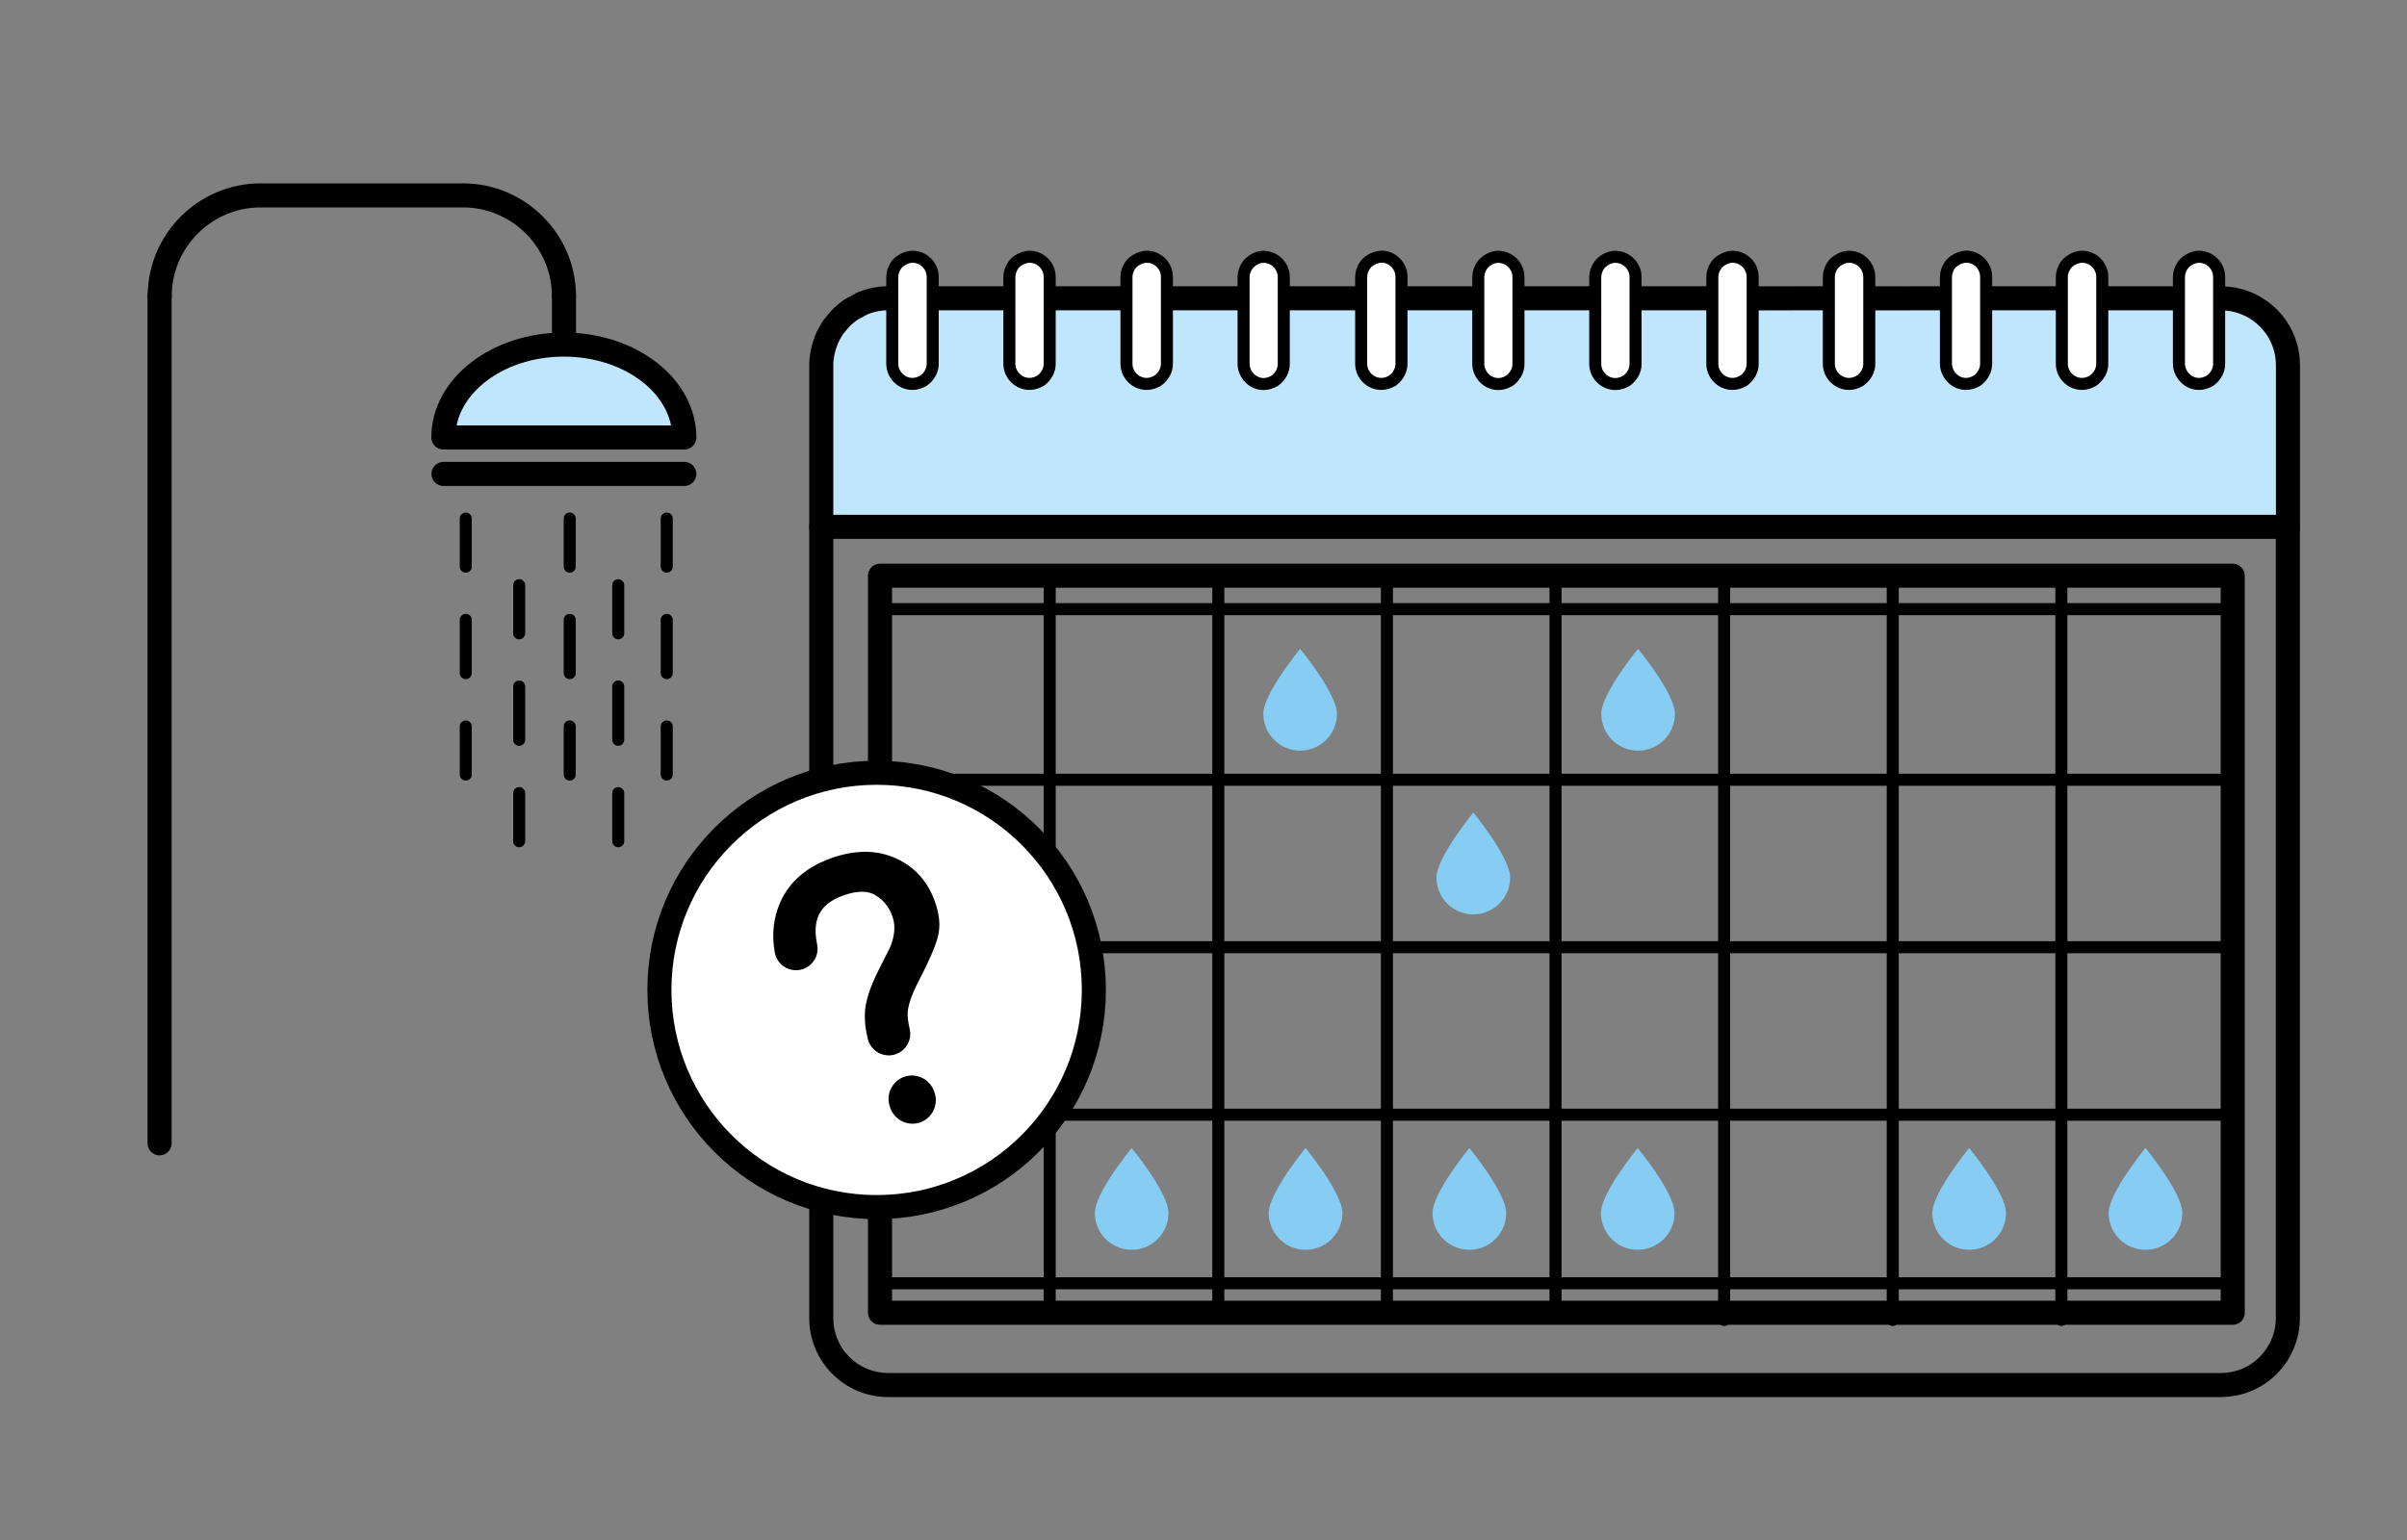 <?xml version="1.0" encoding="UTF-8"?>
<svg id="Calque_1" data-name="Calque 1" xmlns="http://www.w3.org/2000/svg" viewBox="0 0 200 128">
  <rect x="0" y="0" width="200" height="128" fill="#808080" stroke="none"/>
  <defs>
    <style>
      .cls-1, .cls-2, .cls-3, .cls-4, .cls-5, .cls-6, .cls-7 {
        stroke: #000;
      }

      .cls-1, .cls-2, .cls-3, .cls-6, .cls-7, .cls-8 {
        stroke-linecap: round;
        stroke-linejoin: round;
      }

      .cls-1, .cls-5 {
        fill: #fff;
      }

      .cls-2, .cls-3, .cls-7, .cls-8 {
        fill: none;
      }

      .cls-3 {
        stroke-dasharray: 0 0 4.43 4.43;
      }

      .cls-4, .cls-5 {
        stroke-miterlimit: 10;
      }

      .cls-9 {
        fill: #f6e7d4;
      }

      .cls-10 {
        fill: #dfdfe0;
      }

      .cls-11 {
        fill: #87ccf3;
      }

      .cls-5, .cls-6, .cls-7 {
        stroke-width: 2px;
      }

      .cls-6 {
        fill: #bfe6fc;
      }

      .cls-8 {
        stroke: #fff;
        stroke-width: 8px;
      }
    </style>
  </defs>
  <g>
    <g>
      <line class="cls-2" x1="55.4" y1="64.38" x2="55.4" y2="60.38"/>
      <line class="cls-3" x1="55.4" y1="55.95" x2="55.4" y2="49.32"/>
      <line class="cls-2" x1="55.4" y1="47.1" x2="55.4" y2="43.1"/>
    </g>
    <g>
      <path class="cls-6" d="m56.86,36.36c0-4.26-4.48-7.72-10.01-7.72-5.53,0-10.01,3.46-10.01,7.72h20.02Z"/>
      <g>
        <line class="cls-2" x1="47.34" y1="64.38" x2="47.34" y2="60.38"/>
        <line class="cls-3" x1="47.34" y1="55.95" x2="47.34" y2="49.32"/>
        <line class="cls-2" x1="47.34" y1="47.1" x2="47.34" y2="43.1"/>
      </g>
      <g>
        <line class="cls-2" x1="38.7" y1="64.38" x2="38.7" y2="60.38"/>
        <line class="cls-3" x1="38.7" y1="55.95" x2="38.7" y2="49.32"/>
        <line class="cls-2" x1="38.7" y1="47.1" x2="38.7" y2="43.1"/>
      </g>
      <g>
        <line class="cls-2" x1="51.37" y1="69.92" x2="51.37" y2="65.92"/>
        <line class="cls-3" x1="51.37" y1="61.49" x2="51.37" y2="54.86"/>
        <line class="cls-2" x1="51.37" y1="52.64" x2="51.37" y2="48.64"/>
      </g>
      <g>
        <line class="cls-2" x1="43.14" y1="69.92" x2="43.14" y2="65.92"/>
        <line class="cls-3" x1="43.14" y1="61.49" x2="43.14" y2="54.86"/>
        <line class="cls-2" x1="43.14" y1="52.64" x2="43.14" y2="48.64"/>
      </g>
      <g>
        <polyline class="cls-7" points="13.26 95.03 13.26 63.04 13.26 60.38 13.26 24.62"/>
        <line class="cls-7" x1="46.86" y1="24.62" x2="46.86" y2="27.95"/>
        <path class="cls-7" d="m46.86,24.62c0-4.61-3.78-8.38-8.38-8.38h-16.83c-2.3,0-4.4.94-5.92,2.46-1.52,1.52-2.46,3.61-2.46,5.92"/>
      </g>
      <line class="cls-7" x1="36.85" y1="39.39" x2="56.86" y2="39.39"/>
    </g>
  </g>
  <path class="cls-9" d="m72.2,107.83c0,.77.16,1.5.44,2.16-.28-.67-.44-1.4-.44-2.16Z"/>
  <path class="cls-9" d="m73.51,113.38h0c-.77,0-1.5-.15-2.16-.44.66.28,1.4.44,2.16.44Z"/>
  <path class="cls-9" d="m68.9,110.93c.35.52.81.97,1.31,1.35l.19.15c-.59-.4-1.1-.91-1.5-1.5Z"/>
  <path class="cls-11" d="m94.03,103.88c1.69,0,3.06-1.37,3.06-3.06s-3.06-5.4-3.06-5.4c0,0-3.06,3.71-3.06,5.4s1.37,3.06,3.06,3.06Z"/>
  <line class="cls-2" x1="101.23" y1="109.06" x2="101.23" y2="47.8"/>
  <line class="cls-2" x1="87.22" y1="109.06" x2="87.22" y2="47.8"/>
  <path class="cls-6" d="m184.4,24.8h.15c.38,0,.76.04,1.12.11,2.53.52,4.44,2.76,4.44,5.44v13.44h-121.87v-13.44c0-.34.04-.67.1-1l.06-.27c.06-.25.14-.5.23-.73l.08-.21c.12-.28.27-.55.44-.81l.04-.08.13-.16c.13-.17.27-.34.41-.5l.24-.25c.2-.19.41-.37.64-.53l.08-.06.6-.33c.12-.06.22-.13.34-.19.47-.2.97-.33,1.49-.4.22-.03.44-.04.67-.04h.35v.04h3.35v-.04h6.37v.04h3.35v-.04h6.38v.03h3.35v-.03h6.37v.03h3.35v-.03h6.43v.03h3.35v-.03h6.37v.02h3.35v-.02h6.36v.02h3.35v-.02h6.37s3.35.01,3.35.01h0s6.34-.01,6.34-.01h0s3.35.01,3.35.01h0s6.37-.01,6.37-.01h0s3.35,0,3.35,0h0s6.28,0,6.28,0h0s3.35,0,3.35,0h0s6.37,0,6.37,0h0s2.54,0,2.54,0h.81Z"/>
  <path class="cls-7" d="m68.24,43.8v65.77c0,.77.16,1.5.44,2.16.14.33.31.65.51.94.4.59.91,1.1,1.5,1.5.3.2.61.37.94.51.66.28,1.4.44,2.16.44h110.76c.34,0,.67-.04,1-.1l.22-.04c.31-.07.61-.16.9-.28l.15-.07c.25-.11.49-.24.72-.39l.18-.12c.25-.17.47-.36.69-.57l.17-.18c.18-.19.34-.39.49-.6l.11-.14v-.02s0,0,0,0c.58-.88.92-1.92.92-3.05V43.8m-116.98,4.05h112.4v61.26h-112.4v-61.26Z"/>
  <path class="cls-10" d="m123.44,31.51l-.22-.23.22.23Z"/>
  <path class="cls-10" d="m125.03,31.82c.12-.04.24-.09.34-.16-.11.07-.22.12-.34.16Z"/>
  <path class="cls-10" d="m124.51,31.91c.15,0,.29-.02.42-.06-.13.04-.27.06-.42.06Z"/>
  <path class="cls-10" d="m134.23,31.91c.15,0,.29-.02.42-.06-.13.04-.28.06-.42.06Z"/>
  <path class="cls-10" d="m134.75,31.82c.12-.04.24-.09.34-.16-.11.07-.22.12-.34.16Z"/>
  <g>
    <path class="cls-1" d="m75.82,21.34c-.18,0-.34.04-.5.09,0,0,0,0,0,0,0,0-.01,0-.02.01-.14.05-.27.11-.4.2-.02.01-.04.03-.07.04-.13.1-.25.2-.34.33l-.02.02c-.09.13-.17.27-.22.42l-.03.08c-.05.15-.08.31-.08.48v7.22c0,.92.75,1.68,1.68,1.68h0c.15,0,.29-.02.42-.06l.1-.03c.12-.04.24-.09.34-.16h.03c.25-.18.46-.4.6-.67.12-.23.19-.48.19-.75v-7.22c0-.92-.75-1.68-1.68-1.68Z"/>
    <path class="cls-1" d="m85.55,21.34c-.18,0-.34.04-.5.09,0,0,0,0,0,0,0,0-.01,0-.02.01-.14.05-.27.11-.4.2-.02.02-.05.03-.07.04-.13.1-.25.2-.34.33l-.02.02c-.09.13-.17.27-.22.42l-.03.08c-.05.15-.08.31-.08.48v7.22c0,.92.75,1.68,1.68,1.68h0c.15,0,.29-.02.42-.06l.1-.03c.12-.04.24-.09.34-.16h.03c.13-.09.24-.19.34-.3,0,0,.01-.02.02-.03.09-.1.17-.22.23-.34,0,0,0,0,0,0h0c.12-.23.19-.48.19-.75v-7.22c0-.92-.75-1.68-1.68-1.68Z"/>
    <path class="cls-1" d="m95.28,21.34c-.18,0-.34.04-.5.09,0,0,0,0,0,0,0,0-.01,0-.02.01-.14.05-.27.11-.4.2-.02.02-.05.03-.07.04-.13.1-.25.2-.34.33l-.02.02c-.09.13-.17.27-.22.42l-.03.08c-.05.15-.08.31-.08.48v7.22c0,.92.75,1.68,1.68,1.68h0c.15,0,.29-.02.42-.06l.1-.03c.12-.04.24-.09.34-.16h.03c.25-.18.46-.4.6-.67.12-.23.19-.48.19-.75v-7.22c0-.92-.75-1.68-1.68-1.68Z"/>
    <path class="cls-1" d="m105,21.34c-.18,0-.34.04-.5.09,0,0,0,0,0,0,0,0-.01,0-.02.01-.14.05-.27.11-.39.2-.02.02-.05.03-.07.05-.13.1-.25.2-.34.33l-.02.02c-.1.13-.17.27-.22.42l-.03.08c-.05.15-.08.31-.08.48v7.22c0,.4.15.76.38,1.05l.22.23c.29.25.66.4,1.07.4h0c.15,0,.29-.02.42-.06l.1-.03c.12-.04.24-.09.34-.16h.03c.13-.09.24-.19.34-.3,0,0,0-.01.01-.02.09-.1.17-.22.24-.34,0,0,0,0,0,0,0,0,0,0,0,0,.12-.23.19-.48.19-.76v-7.22c0-.92-.75-1.68-1.68-1.68Z"/>
    <path class="cls-1" d="m114.78,21.34c-.18,0-.34.04-.5.09,0,0,0,0,0,0,0,0-.01,0-.02.01-.14.05-.27.11-.4.2-.02.02-.04.03-.07.04-.13.1-.25.2-.34.33l-.02.02c-.09.13-.17.27-.22.42l-.03.08c-.05.15-.08.31-.08.48v7.22c0,.92.75,1.68,1.68,1.68h0c.15,0,.29-.02.42-.06l.1-.03c.12-.04.24-.09.34-.16h.03c.13-.09.24-.19.34-.3,0,0,.01-.02.02-.03.09-.1.17-.22.23-.34,0,0,0,0,0,0,0,0,0,0,0,0,.12-.23.19-.48.19-.76v-7.22c0-.92-.75-1.68-1.68-1.68Z"/>
    <path class="cls-1" d="m124.51,21.34c-.18,0-.34.04-.5.09,0,0,0,0,0,0,0,0-.01,0-.02.01-.14.05-.27.11-.4.2-.02.02-.05.03-.07.05-.13.1-.25.2-.34.33l-.02.02c-.09.13-.17.27-.22.42l-.03.08c-.05.15-.08.31-.08.48v7.22c0,.4.15.76.38,1.05l.22.23c.29.25.66.4,1.07.4h0c.15,0,.29-.02.42-.06l.1-.03c.12-.04.24-.09.34-.16h.03c.13-.09.24-.19.34-.3,0,0,0-.01.01-.02.09-.1.17-.22.24-.34,0,0,0,0,0,0,0,0,0,0,0,0,.12-.23.19-.48.19-.76v-7.22c0-.92-.75-1.68-1.68-1.68Z"/>
    <path class="cls-1" d="m134.23,21.34c-.18,0-.34.04-.5.09,0,0,0,0,0,0,0,0-.01,0-.02.01-.14.05-.27.11-.4.2-.02.02-.05.03-.07.05-.13.1-.25.2-.34.33l-.02.02c-.09.13-.17.27-.22.42l-.03.08c-.05.15-.08.32-.08.48v7.22c0,.92.75,1.68,1.68,1.68h0c.15,0,.29-.02.42-.06l.1-.03c.12-.04.24-.09.34-.16h.03c.13-.09.24-.19.34-.3,0,0,0-.01.01-.02.09-.1.17-.22.24-.34,0,0,0,0,0,0,0,0,0,0,0,0,.12-.23.19-.48.19-.76v-7.22c0-.92-.75-1.68-1.68-1.68Z"/>
    <path class="cls-1" d="m143.96,21.34c-.18,0-.34.04-.5.09,0,0,0,0,0,0,0,0-.01,0-.02.01-.14.05-.28.12-.4.2-.02.01-.04.03-.07.04-.13.1-.25.2-.34.33l-.02.02c-.09.13-.17.27-.22.42l-.03.08c-.05.15-.08.31-.08.48v7.22c0,.92.75,1.68,1.68,1.68h0c.15,0,.29-.02.42-.06l.1-.03c.12-.04.24-.09.34-.16h.03c.13-.09.24-.19.34-.3,0,0,0-.01.01-.02.09-.1.17-.22.24-.34,0,0,0,0,0,0,0,0,0,0,0,0,.12-.23.19-.48.19-.76v-7.22c0-.92-.75-1.68-1.68-1.68Z"/>
    <path class="cls-1" d="m153.64,21.34c-.18,0-.34.04-.5.09,0,0,0,0,0,0,0,0-.01,0-.02.01-.14.05-.27.11-.4.2-.02.02-.05.03-.07.04-.13.1-.25.2-.34.33l-.02.02c-.09.13-.17.27-.22.42l-.03.08c-.05.15-.08.31-.08.48v7.22c0,.92.75,1.68,1.68,1.68h0c.15,0,.29-.02.42-.06l.1-.03c.12-.04.24-.09.34-.16h.03c.25-.18.46-.4.6-.67.12-.23.19-.48.19-.75v-7.22c0-.92-.75-1.68-1.68-1.68Z"/>
    <path class="cls-1" d="m163.37,21.34c-.18,0-.34.04-.5.09,0,0,0,0,0,0,0,0-.01,0-.02.01-.14.05-.27.11-.4.2-.02.02-.04.03-.07.04-.13.1-.25.2-.34.33l-.02.02c-.09.13-.17.27-.22.42l-.03.08c-.05.15-.08.31-.08.48v7.22c0,.4.15.76.38,1.05l.22.23c.29.25.66.4,1.07.4h0c.15,0,.29-.02.42-.06l.1-.03c.12-.04.24-.09.34-.16h.03c.13-.09.24-.19.34-.3,0,0,.01-.02.02-.03.09-.1.17-.22.23-.34,0,0,0,0,0,0,0,0,0,0,0,0,.12-.23.19-.48.19-.76v-7.22c0-.92-.75-1.68-1.68-1.68Z"/>
    <path class="cls-1" d="m173,21.34c-.18,0-.34.04-.5.09,0,0,0,0,0,0,0,0-.01,0-.02.01-.14.05-.28.12-.4.2-.02.02-.04.03-.07.04-.13.1-.25.2-.34.33l-.02.02c-.09.13-.17.27-.22.42l-.03.08c-.05.15-.08.31-.08.48v7.22c0,.92.75,1.68,1.68,1.68h0c.15,0,.29-.02.42-.06l.1-.03c.12-.04.24-.09.34-.16h.03c.25-.18.46-.4.6-.67,0,0,0,0,0,0,.12-.23.19-.48.19-.75v-7.22c0-.92-.75-1.68-1.68-1.68Z"/>
    <path class="cls-1" d="m182.73,21.34c-.18,0-.34.04-.5.09,0,0,0,0,0,0,0,0-.01,0-.02.01-.14.05-.27.11-.4.2-.02.01-.04.03-.07.04-.13.1-.25.2-.34.33l-.02.02c-.09.13-.17.27-.22.42l-.03.08c-.05.15-.08.31-.08.48v7.22c0,.4.15.76.38,1.05l.22.23c.29.25.66.4,1.07.4h0c.15,0,.29-.02.42-.06l.1-.03c.12-.04.24-.09.34-.16h.03c.13-.09.24-.19.34-.3,0,0,0-.01.01-.02.09-.1.17-.22.24-.34,0,0,0,0,0,0,0,0,0,0,0,0,.12-.23.19-.48.19-.76v-7.22c0-.92-.75-1.68-1.68-1.68Z"/>
  </g>
  <path class="cls-11" d="m108.03,62.39c1.69,0,3.06-1.37,3.06-3.06s-3.06-5.4-3.06-5.4c0,0-3.06,3.71-3.06,5.4s1.37,3.06,3.06,3.06Z"/>
  <path class="cls-11" d="m122.42,76c1.69,0,3.06-1.37,3.06-3.06s-3.06-5.4-3.06-5.4c0,0-3.06,3.71-3.06,5.4s1.37,3.06,3.06,3.06Z"/>
  <path class="cls-11" d="m122.09,103.88c1.69,0,3.06-1.37,3.06-3.06s-3.06-5.4-3.06-5.4c0,0-3.06,3.71-3.06,5.4s1.37,3.06,3.06,3.06Z"/>
  <path class="cls-11" d="m108.48,103.88c1.69,0,3.06-1.37,3.06-3.06s-3.06-5.4-3.06-5.4c0,0-3.06,3.71-3.06,5.4s1.37,3.06,3.06,3.06Z"/>
  <path class="cls-11" d="m136.08,103.88c1.69,0,3.06-1.37,3.06-3.06s-3.06-5.4-3.06-5.4c0,0-3.06,3.71-3.06,5.4s1.37,3.06,3.06,3.06Z"/>
  <path class="cls-11" d="m163.62,103.88c1.69,0,3.06-1.37,3.06-3.06s-3.06-5.4-3.06-5.4c0,0-3.06,3.71-3.06,5.4s1.37,3.06,3.06,3.06Z"/>
  <path class="cls-11" d="m178.27,103.88c1.69,0,3.06-1.37,3.06-3.06s-3.06-5.4-3.06-5.4c0,0-3.06,3.71-3.06,5.4s1.37,3.06,3.06,3.06Z"/>
  <line class="cls-2" x1="129.25" y1="109.11" x2="129.25" y2="47.85"/>
  <line class="cls-2" x1="115.24" y1="109.11" x2="115.24" y2="47.85"/>
  <line class="cls-2" x1="185.02" y1="78.73" x2="73.12" y2="78.73"/>
  <line class="cls-2" x1="185.02" y1="64.81" x2="73.12" y2="64.81"/>
  <line class="cls-2" x1="185.27" y1="92.65" x2="73.37" y2="92.65"/>
  <line class="cls-2" x1="185.27" y1="50.63" x2="73.37" y2="50.63"/>
  <line class="cls-2" x1="185.12" y1="106.66" x2="73.23" y2="106.66"/>
  <polygon class="cls-9" points="188.03 115.13 188.19 115.04 188.22 115.02 188.03 115.13"/>
  <path class="cls-9" d="m177.8,115.52l-.15.07.15-.07Z"/>
  <path class="cls-9" d="m167.43,115.87l-.22.04.22-.04Z"/>
  <path class="cls-11" d="m136.11,62.39c1.69,0,3.06-1.37,3.06-3.06s-3.06-5.4-3.06-5.4c0,0-3.06,3.71-3.06,5.4s1.37,3.06,3.06,3.06Z"/>
  <line class="cls-2" x1="157.27" y1="109.71" x2="157.27" y2="48.45"/>
  <line class="cls-2" x1="171.28" y1="109.71" x2="171.28" y2="48.45"/>
  <line class="cls-2" x1="143.26" y1="109.71" x2="143.26" y2="48.45"/>
  <g>
    <circle class="cls-5" cx="72.84" cy="82.28" r="18.05"/>
    <path class="cls-4" d="m65.29,75.19c.71-1.59,2.05-2.73,4.02-3.42,1.82-.63,3.46-.63,4.91.02,1.45.65,2.46,1.77,3.01,3.37.34.97.41,1.82.22,2.56s-.69,1.91-1.52,3.51c-.6,1.16-.93,2.08-1,2.77-.04.44.01.99.17,1.63.16.64-.2,1.3-.83,1.52h0c-.72.25-1.5-.18-1.68-.92s-.25-1.38-.23-1.96c.03-.91.4-2.06,1.12-3.47l.74-1.47c.23-.43.39-.85.48-1.26.17-.73.15-1.41-.07-2.05-.31-.89-.85-1.58-1.63-2.04-.77-.47-1.79-.48-3.05-.04-1.56.54-2.44,1.48-2.64,2.82-.08.51-.05,1.13.1,1.85.13.63-.24,1.25-.84,1.46h0c-.75.26-1.56-.21-1.7-.99-.25-1.4-.11-2.7.42-3.89Zm10.01,14.78h0c.75-.26,1.57.14,1.84.89l.04.12c.26.75-.14,1.57-.89,1.84h0c-.75.26-1.57-.14-1.84-.89l-.04-.12c-.26-.75.14-1.57.89-1.84Z"/>
  </g>
  <rect class="cls-8" x="-2080.65" y="-2123.95" width="6467.34" height="6437.3"/>
</svg>